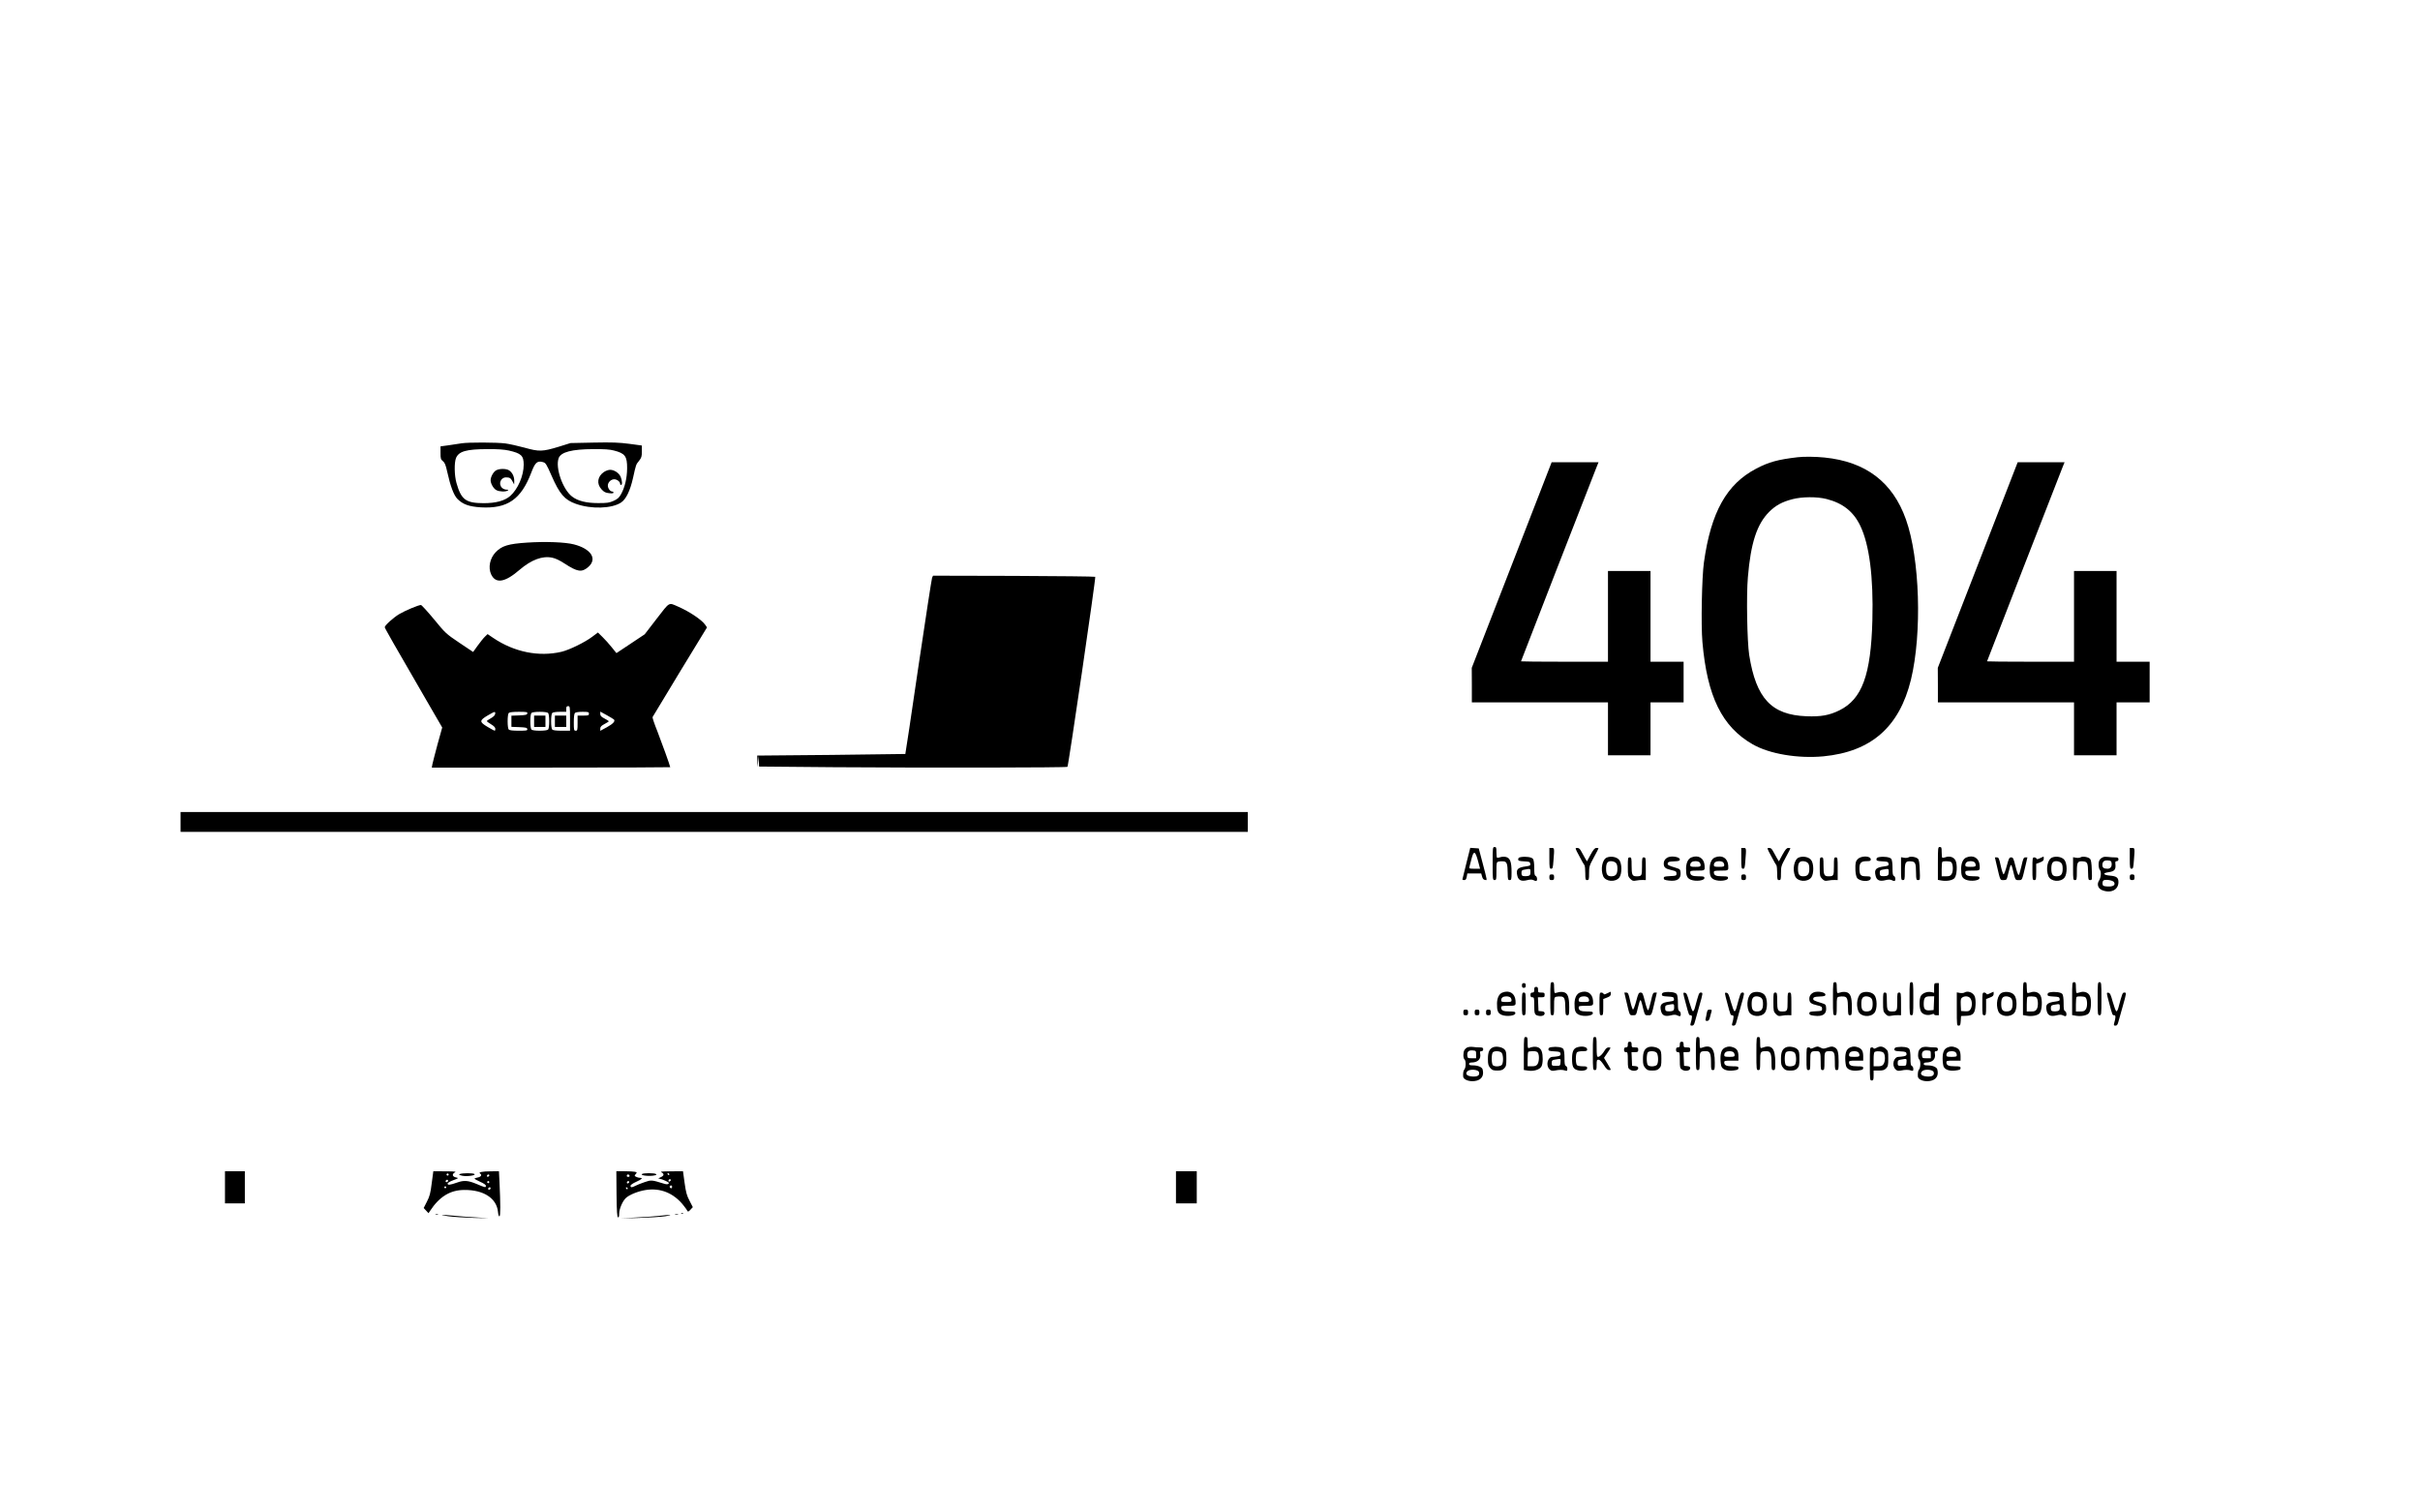 <?xml version="1.0" standalone="no"?>
<!DOCTYPE svg PUBLIC "-//W3C//DTD SVG 20010904//EN"
 "http://www.w3.org/TR/2001/REC-SVG-20010904/DTD/svg10.dtd">
<svg version="1.0" xmlns="http://www.w3.org/2000/svg"
 width="2560pt" height="1600pt" viewBox="0 0 2560 1600"
 preserveAspectRatio="xMidYMid meet">

<g transform="translate(0,1600) scale(0.1,-0.1)"
fill="#000000" stroke="none">
<path d="M4880 11310 c-25 -4 -84 -13 -132 -20 l-88 -12 0 -68 c0 -61 3 -71
25 -88 20 -16 30 -40 46 -113 33 -151 70 -249 108 -287 58 -58 123 -81 248
-89 281 -16 425 84 533 367 40 107 63 128 122 112 30 -8 37 -17 93 -145 85
-194 138 -255 257 -297 164 -58 379 -51 478 14 52 34 96 125 126 258 33 147
30 141 64 183 26 33 30 46 30 100 l0 62 -133 18 c-109 14 -179 17 -378 13
l-244 -5 -125 -39 c-172 -52 -207 -53 -360 -10 -69 19 -160 39 -203 45 -88 12
-397 13 -467 1z m503 -76 c131 -30 157 -54 157 -150 0 -117 -62 -259 -142
-330 -59 -52 -153 -77 -283 -77 -188 1 -236 37 -286 213 -23 79 -25 216 -5
265 30 71 109 93 329 94 112 1 179 -4 230 -15z m1112 0 c118 -30 140 -61 139
-189 -1 -102 -23 -196 -62 -269 -22 -40 -37 -54 -80 -74 -47 -21 -68 -24 -165
-24 -124 0 -214 22 -275 69 -99 75 -180 307 -142 407 24 64 140 94 365 95 115
1 178 -3 220 -15z"/>
<path d="M5249 11025 c-29 -15 -59 -70 -59 -105 0 -36 31 -90 61 -105 32 -17
97 -19 119 -5 12 8 9 10 -12 10 -16 0 -37 9 -48 20 -41 41 -13 110 43 110 39
0 50 -7 70 -45 l16 -30 1 38 c0 46 -20 88 -54 111 -31 20 -102 20 -137 1z"/>
<path d="M6389 11007 c-69 -46 -80 -125 -26 -183 26 -29 42 -37 80 -41 31 -4
47 -2 47 6 0 6 -6 11 -13 11 -22 0 -47 34 -47 63 0 35 33 67 68 67 29 0 62
-26 62 -48 0 -7 5 -12 10 -12 15 0 12 45 -4 85 -17 41 -68 75 -112 75 -17 0
-46 -10 -65 -23z"/>
<path d="M19015 11163 c-206 -24 -305 -51 -436 -120 -314 -164 -480 -461 -554
-993 -22 -155 -32 -661 -16 -841 50 -576 207 -897 532 -1083 178 -102 479
-152 748 -127 506 49 804 311 926 811 119 491 94 1284 -53 1695 -140 395 -425
611 -861 655 -98 10 -221 11 -286 3z m308 -442 c172 -44 284 -133 356 -283 96
-200 140 -540 128 -998 -15 -579 -109 -836 -348 -954 -107 -53 -197 -69 -349
-63 -370 14 -533 188 -606 647 -22 142 -31 632 -14 824 30 362 96 562 225 691
69 69 138 106 245 134 103 27 261 28 363 2z"/>
<path d="M15992 10023 l-423 -1088 1 -182 0 -183 720 0 720 0 0 -280 0 -280
225 0 225 0 0 280 0 280 175 0 175 0 0 215 0 215 -175 0 -175 0 0 480 0 480
-225 0 -225 0 0 -480 0 -480 -460 0 c-253 0 -460 2 -460 4 0 4 725 1867 799
2054 l21 52 -248 0 -248 0 -422 -1087z"/>
<path d="M20922 10023 l-423 -1088 1 -182 0 -183 720 0 720 0 0 -280 0 -280
225 0 225 0 0 280 0 280 175 0 175 0 0 215 0 215 -175 0 -175 0 0 480 0 480
-225 0 -225 0 0 -480 0 -480 -460 0 c-253 0 -460 2 -460 4 0 4 725 1867 799
2054 l21 52 -248 0 -248 0 -422 -1087z"/>
<path d="M5575 10260 c-198 -13 -267 -34 -332 -102 -61 -64 -81 -162 -47 -235
48 -100 145 -85 299 48 126 108 244 152 348 129 32 -6 82 -30 127 -60 139 -91
185 -98 254 -37 97 85 29 191 -152 238 -92 24 -299 32 -497 19z"/>
<path d="M9860 9888 c-5 -13 -70 -437 -145 -942 -74 -506 -136 -921 -138 -922
-1 -1 -354 -5 -784 -10 l-783 -7 2 -61 1 -61 7 60 7 60 1 -57 2 -57 793 -7
c989 -7 2460 -5 2469 4 11 12 302 2001 294 2010 -4 4 -392 8 -862 10 l-854 2
-10 -22z"/>
<path d="M6947 9455 l-127 -165 -150 -100 -149 -99 -50 62 c-27 34 -71 83 -98
109 l-48 47 -60 -45 c-78 -59 -242 -139 -325 -159 -241 -56 -501 -3 -723 147
l-59 40 -28 -27 c-16 -15 -50 -58 -77 -95 l-48 -67 -145 97 c-142 96 -147 100
-269 249 -69 83 -131 151 -138 151 -26 0 -169 -60 -229 -96 -61 -36 -154 -120
-154 -139 0 -10 97 -180 442 -775 l166 -286 -49 -176 c-26 -98 -51 -193 -55
-213 l-6 -35 1261 0 c693 0 1261 2 1261 4 0 12 -90 261 -136 380 -31 76 -53
143 -51 150 3 6 133 222 290 480 l286 469 -20 29 c-38 53 -165 138 -284 190
-105 46 -86 56 -228 -127z m-917 -1055 l0 -130 -88 0 c-55 0 -92 4 -100 12 -7
7 -12 42 -12 88 0 46 5 81 12 88 7 7 40 12 80 12 l68 0 0 30 c0 23 4 30 20 30
19 0 20 -7 20 -130z m-792 48 c-2 -15 -18 -31 -45 -46 -24 -13 -43 -27 -43
-30 0 -4 20 -19 45 -34 30 -18 45 -34 45 -48 0 -11 -3 -20 -7 -20 -4 0 -38 18
-76 41 -88 52 -87 68 3 121 76 44 82 45 78 16z m340 5 c-3 -15 -16 -18 -86
-21 l-82 -3 0 -59 0 -59 82 -3 c70 -3 83 -6 86 -20 3 -16 -6 -18 -90 -18 -60
0 -98 4 -106 12 -7 7 -12 42 -12 88 0 46 5 81 12 88 8 8 46 12 106 12 84 0 93
-2 90 -17z m220 5 c7 -7 12 -42 12 -88 0 -46 -5 -81 -12 -88 -7 -7 -42 -12
-88 -12 -46 0 -81 5 -88 12 -7 7 -12 42 -12 88 0 46 5 81 12 88 7 7 42 12 88
12 46 0 81 -5 88 -12z m432 -8 c0 -18 -7 -20 -60 -20 l-60 0 0 -80 c0 -73 -2
-80 -20 -80 -18 0 -20 7 -20 88 0 55 4 92 12 100 7 7 40 12 80 12 61 0 68 -2
68 -20z m263 -60 c20 -17 -7 -47 -73 -83 l-70 -38 0 24 c0 18 11 30 45 48 25
13 45 26 45 29 0 3 -20 16 -45 29 -35 18 -45 29 -45 48 l0 25 68 -37 c37 -21
71 -41 75 -45z"/>
<path d="M5870 8370 l0 -60 60 0 60 0 0 60 0 60 -60 0 -60 0 0 -60z"/>
<path d="M5650 8370 l0 -60 60 0 60 0 0 60 0 60 -60 0 -60 0 0 -60z"/>
<path d="M1910 7305 l0 -105 5645 0 5645 0 0 105 0 105 -5645 0 -5645 0 0
-105z"/>
<path d="M15790 6865 c0 -168 1 -175 20 -175 19 0 20 7 20 95 0 91 1 95 24
101 13 3 36 4 52 2 34 -4 42 -25 43 -125 1 -66 3 -73 21 -73 18 0 20 7 20 85
0 110 -16 151 -62 160 -18 4 -45 2 -60 -4 -14 -5 -29 -7 -32 -4 -3 4 -6 30 -6
60 0 46 -2 53 -20 53 -19 0 -20 -7 -20 -175z"/>
<path d="M20500 6866 l0 -174 40 -7 c55 -9 115 2 136 26 26 29 32 145 10 187
-18 36 -64 50 -108 33 -14 -5 -29 -7 -32 -4 -3 4 -6 30 -6 60 0 46 -2 53 -20
53 -19 0 -20 -7 -20 -174z m139 15 c22 -14 26 -96 7 -126 -14 -21 -24 -25 -61
-25 l-45 0 0 73 c0 41 3 77 7 80 9 10 76 8 92 -2z"/>
<path d="M15512 6868 c-23 -90 -42 -167 -42 -171 0 -4 9 -7 20 -7 14 0 21 9
26 35 l6 35 74 0 73 0 9 -32 c6 -23 15 -34 30 -36 26 -4 29 -25 -28 193 l-37
140 -45 3 -45 3 -41 -163z m123 25 l22 -83 -59 0 c-52 0 -59 2 -54 18 3 9 13
48 22 85 23 93 40 87 69 -20z"/>
<path d="M16390 6920 c0 -100 2 -110 19 -110 16 0 19 11 24 83 11 134 11 137
-18 137 l-25 0 0 -110z"/>
<path d="M16707 6943 c25 -49 50 -92 55 -97 4 -6 8 -43 8 -83 0 -66 2 -73 20
-73 18 0 20 7 20 73 0 70 3 79 50 166 28 51 50 94 50 97 0 2 -10 4 -22 4 -18
0 -31 -16 -62 -71 l-38 -71 -19 31 c-10 16 -27 48 -39 70 -16 31 -26 41 -45
41 -25 0 -25 0 22 -87z"/>
<path d="M18420 6920 c0 -100 2 -110 19 -110 16 0 19 11 24 83 11 134 11 137
-18 137 l-25 0 0 -110z"/>
<path d="M18737 6943 c25 -49 50 -92 55 -97 4 -6 8 -43 8 -83 0 -66 2 -73 20
-73 18 0 20 7 20 73 0 70 3 79 50 166 28 51 50 94 50 97 0 2 -10 4 -22 4 -18
0 -31 -16 -62 -71 l-38 -71 -19 31 c-10 16 -27 48 -39 70 -16 31 -26 41 -45
41 -25 0 -25 0 22 -87z"/>
<path d="M22530 6920 c0 -100 2 -110 19 -110 16 0 19 11 24 83 11 134 11 137
-18 137 l-25 0 0 -110z"/>
<path d="M16088 6933 c-19 -3 -28 -10 -28 -23 0 -16 9 -19 63 -22 55 -3 62 -5
65 -25 3 -19 -3 -22 -45 -28 -91 -12 -109 -32 -91 -103 12 -45 43 -58 103 -43
31 8 51 8 65 1 10 -5 23 -10 29 -10 17 0 13 47 -4 54 -12 4 -15 23 -15 84 0
49 -5 85 -13 96 -14 19 -77 28 -129 19z m102 -158 c0 -28 -4 -36 -24 -41 -13
-3 -35 -4 -47 -2 -19 2 -24 9 -24 33 0 26 4 31 35 36 60 11 60 11 60 -26z"/>
<path d="M16999 6929 c-49 -19 -70 -124 -40 -197 24 -59 129 -68 171 -15 30
39 29 152 -3 188 -25 30 -85 41 -128 24z m93 -56 c13 -11 18 -30 18 -64 0 -57
-18 -79 -65 -79 -41 0 -55 20 -55 80 0 58 14 80 52 80 17 0 40 -7 50 -17z"/>
<path d="M17650 6933 c-31 -12 -50 -37 -50 -68 0 -41 17 -55 83 -70 45 -10 52
-15 52 -36 0 -23 -4 -24 -67 -27 -59 -3 -68 -5 -68 -22 0 -15 10 -20 53 -25
88 -11 130 17 125 82 -3 36 -6 39 -48 52 -82 25 -92 30 -88 49 3 14 16 18 66
20 52 2 62 6 62 21 0 24 -78 39 -120 24z"/>
<path d="M17893 6930 c-35 -14 -55 -55 -57 -113 -1 -80 9 -106 50 -123 51 -21
144 -10 144 17 0 17 -8 19 -63 19 -65 0 -87 11 -87 42 0 16 9 18 75 18 80 0
81 1 77 55 -6 78 -66 114 -139 85z m85 -52 c7 -7 12 -20 12 -30 0 -15 -9 -18
-55 -18 -46 0 -55 3 -55 18 0 27 20 42 55 42 17 0 36 -5 43 -12z"/>
<path d="M18143 6930 c-35 -14 -55 -55 -57 -113 -1 -80 9 -106 50 -123 51 -21
144 -10 144 17 0 17 -8 19 -63 19 -65 0 -87 11 -87 42 0 16 9 18 75 18 80 0
81 1 77 55 -6 78 -66 114 -139 85z m85 -52 c7 -7 12 -20 12 -30 0 -15 -9 -18
-55 -18 -46 0 -55 3 -55 18 0 27 20 42 55 42 17 0 36 -5 43 -12z"/>
<path d="M19029 6929 c-49 -19 -70 -124 -40 -197 24 -59 129 -68 171 -15 30
39 29 152 -3 188 -25 30 -85 41 -128 24z m93 -56 c13 -11 18 -30 18 -64 0 -57
-18 -79 -65 -79 -41 0 -55 20 -55 80 0 58 14 80 52 80 17 0 40 -7 50 -17z"/>
<path d="M19668 6924 c-15 -8 -31 -27 -35 -42 -12 -44 -6 -141 11 -167 28 -43
146 -47 146 -5 0 17 -7 20 -50 20 -58 0 -70 14 -70 84 0 58 18 76 76 76 36 0
44 3 44 19 0 32 -74 41 -122 15z"/>
<path d="M19878 6933 c-19 -3 -28 -10 -28 -23 0 -16 9 -19 63 -22 55 -3 62 -5
65 -25 3 -19 -3 -22 -45 -28 -91 -12 -109 -32 -91 -103 12 -45 43 -58 103 -43
31 8 51 8 65 1 10 -5 23 -10 29 -10 17 0 13 47 -4 54 -12 4 -15 23 -15 84 0
49 -5 85 -13 96 -14 19 -77 28 -129 19z m102 -158 c0 -28 -4 -36 -24 -41 -13
-3 -35 -4 -47 -2 -19 2 -24 9 -24 33 0 26 4 31 35 36 60 11 60 11 60 -26z"/>
<path d="M20190 6931 c-8 -6 -30 -8 -47 -5 l-33 6 0 -121 c0 -114 1 -121 20
-121 18 0 20 7 20 89 0 101 8 114 66 109 46 -4 52 -18 53 -125 1 -67 3 -73 22
-73 21 0 21 4 17 105 -2 77 -8 109 -19 120 -19 20 -79 29 -99 16z"/>
<path d="M20803 6930 c-35 -14 -55 -55 -57 -113 -1 -80 9 -106 50 -123 51 -21
144 -10 144 17 0 17 -8 19 -63 19 -65 0 -87 11 -87 42 0 16 9 18 75 18 80 0
81 1 77 55 -6 78 -66 114 -139 85z m85 -52 c7 -7 12 -20 12 -30 0 -15 -9 -18
-55 -18 -46 0 -55 3 -55 18 0 27 20 42 55 42 17 0 36 -5 43 -12z"/>
<path d="M21581 6922 c-26 -13 -35 -14 -38 -4 -3 6 -13 12 -24 12 -18 0 -19
-8 -19 -120 0 -113 1 -120 20 -120 18 0 20 7 20 86 l0 86 40 15 c31 12 40 21
40 40 0 12 -1 23 -2 22 -2 0 -18 -8 -37 -17z"/>
<path d="M21709 6929 c-49 -19 -70 -124 -40 -197 24 -59 129 -68 171 -15 30
39 29 152 -3 188 -25 30 -85 41 -128 24z m93 -56 c13 -11 18 -30 18 -64 0 -57
-18 -79 -65 -79 -41 0 -55 20 -55 80 0 58 14 80 52 80 17 0 40 -7 50 -17z"/>
<path d="M22010 6931 c-8 -6 -30 -8 -47 -5 l-33 6 0 -121 c0 -114 1 -121 20
-121 18 0 20 7 20 89 0 101 8 114 66 109 46 -4 52 -18 53 -125 1 -67 3 -73 22
-73 21 0 21 4 17 105 -2 77 -8 109 -19 120 -19 20 -79 29 -99 16z"/>
<path d="M22250 6933 c-36 -14 -50 -37 -50 -79 0 -23 6 -49 13 -56 17 -18 13
-79 -7 -111 -27 -40 -13 -85 30 -103 92 -38 174 1 174 85 0 47 -20 62 -88 68
-77 7 -84 28 -12 37 57 8 74 28 68 82 -3 28 -1 34 14 34 11 0 18 7 18 20 0 16
-7 20 -37 20 -21 0 -54 2 -73 5 -19 2 -42 2 -50 -2z m88 -66 c4 -35 -13 -57
-43 -57 -40 0 -55 11 -55 39 0 37 19 52 60 49 30 -3 35 -7 38 -31z m25 -199
c19 -30 -9 -49 -67 -46 -45 3 -51 6 -54 26 -2 13 1 29 7 36 15 17 101 6 114
-16z"/>
<path d="M17220 6830 c0 -95 2 -102 26 -127 22 -22 31 -24 62 -18 20 4 52 7
70 6 l32 -1 0 120 c0 113 -1 120 -20 120 -19 0 -20 -7 -20 -94 0 -102 -2 -106
-59 -106 -44 0 -51 16 -51 112 0 81 -2 88 -20 88 -19 0 -20 -7 -20 -100z"/>
<path d="M19250 6830 c0 -95 2 -102 26 -127 22 -22 31 -24 62 -18 20 4 52 7
70 6 l32 -1 0 120 c0 113 -1 120 -20 120 -19 0 -20 -7 -20 -94 0 -102 -2 -106
-59 -106 -44 0 -51 16 -51 112 0 81 -2 88 -20 88 -19 0 -20 -7 -20 -100z"/>
<path d="M21122 6848 c39 -166 35 -158 72 -158 34 0 34 0 51 73 25 101 30 107
44 51 32 -131 29 -124 66 -124 38 0 34 -8 73 158 l19 82 -21 0 c-19 0 -24 -11
-42 -92 -11 -50 -24 -93 -30 -95 -5 -2 -20 39 -33 92 -21 85 -25 95 -46 95
-20 0 -25 -10 -46 -89 -13 -49 -28 -90 -34 -90 -5 -1 -19 39 -30 89 -17 79
-22 90 -41 90 l-21 0 19 -82z"/>
<path d="M16390 6720 c0 -25 4 -30 25 -30 21 0 25 5 25 30 0 25 -4 30 -25 30
-21 0 -25 -5 -25 -30z"/>
<path d="M18420 6720 c0 -25 4 -30 25 -30 21 0 25 5 25 30 0 25 -4 30 -25 30
-21 0 -25 -5 -25 -30z"/>
<path d="M22530 6720 c0 -25 4 -30 25 -30 21 0 25 5 25 30 0 25 -4 30 -25 30
-21 0 -25 -5 -25 -30z"/>
<path d="M16400 5435 c0 -168 1 -175 20 -175 19 0 20 7 20 95 0 91 1 95 24
101 13 3 36 4 52 2 34 -4 42 -25 43 -125 1 -66 3 -73 21 -73 18 0 20 7 20 85
0 110 -16 151 -62 160 -18 4 -45 2 -60 -4 -14 -5 -29 -7 -32 -4 -3 4 -6 30 -6
60 0 46 -2 53 -20 53 -19 0 -20 -7 -20 -175z"/>
<path d="M19390 5435 c0 -168 1 -175 20 -175 19 0 20 7 20 95 0 91 1 95 24
101 13 3 36 4 52 2 34 -4 42 -25 43 -125 1 -66 3 -73 21 -73 18 0 20 7 20 85
0 110 -16 151 -62 160 -18 4 -45 2 -60 -4 -14 -5 -29 -7 -32 -4 -3 4 -6 30 -6
60 0 46 -2 53 -20 53 -19 0 -20 -7 -20 -175z"/>
<path d="M20200 5435 c0 -168 1 -175 20 -175 19 0 20 7 20 175 0 168 -1 175
-20 175 -19 0 -20 -7 -20 -175z"/>
<path d="M21400 5436 l0 -174 40 -7 c55 -9 115 2 136 26 26 29 32 145 10 187
-18 36 -64 50 -108 33 -14 -5 -29 -7 -32 -4 -3 4 -6 30 -6 60 0 46 -2 53 -20
53 -19 0 -20 -7 -20 -174z m139 15 c22 -14 26 -96 7 -126 -14 -21 -24 -25 -61
-25 l-45 0 0 73 c0 41 3 77 7 80 9 10 76 8 92 -2z"/>
<path d="M21920 5436 l0 -174 40 -7 c55 -9 115 2 136 26 26 29 32 145 10 187
-18 36 -64 50 -108 33 -14 -5 -29 -7 -32 -4 -3 4 -6 30 -6 60 0 46 -2 53 -20
53 -19 0 -20 -7 -20 -174z m139 15 c22 -14 26 -96 7 -126 -14 -21 -24 -25 -61
-25 l-45 0 0 73 c0 41 3 77 7 80 9 10 76 8 92 -2z"/>
<path d="M22190 5435 c0 -168 1 -175 20 -175 19 0 20 7 20 175 0 168 -1 175
-20 175 -19 0 -20 -7 -20 -175z"/>
<path d="M16100 5575 c0 -18 5 -25 20 -25 15 0 20 7 20 25 0 18 -5 25 -20 25
-15 0 -20 -7 -20 -25z"/>
<path d="M20460 5549 l0 -51 -30 7 c-42 9 -94 -11 -111 -42 -19 -35 -16 -135
4 -167 20 -30 70 -42 110 -27 17 7 27 7 27 1 0 -6 11 -10 25 -10 l25 0 0 170
0 170 -25 0 c-23 0 -25 -3 -25 -51z m-2 -161 l-3 -73 -38 -3 c-51 -4 -67 11
-67 65 0 67 12 83 66 83 l45 0 -3 -72z"/>
<path d="M16230 5530 c0 -23 -4 -30 -20 -30 -15 0 -20 -7 -20 -25 0 -18 5 -25
20 -25 18 0 20 -7 20 -82 0 -93 4 -104 42 -113 36 -9 68 2 68 25 0 14 -9 20
-32 22 l-33 3 -3 73 -3 72 36 0 c31 0 35 3 35 25 0 22 -4 25 -35 25 -32 0 -35
2 -35 30 0 23 -4 30 -20 30 -16 0 -20 -7 -20 -30z"/>
<path d="M15893 5500 c-35 -14 -55 -55 -57 -113 -1 -80 9 -106 50 -123 51 -21
144 -10 144 17 0 17 -8 19 -63 19 -65 0 -87 11 -87 42 0 16 9 18 75 18 80 0
81 1 77 55 -6 78 -66 114 -139 85z m85 -52 c7 -7 12 -20 12 -30 0 -15 -9 -18
-55 -18 -46 0 -55 3 -55 18 0 27 20 42 55 42 17 0 36 -5 43 -12z"/>
<path d="M16713 5500 c-35 -14 -55 -55 -57 -113 -1 -80 9 -106 50 -123 51 -21
144 -10 144 17 0 17 -8 19 -63 19 -65 0 -87 11 -87 42 0 16 9 18 75 18 80 0
81 1 77 55 -6 78 -66 114 -139 85z m85 -52 c7 -7 12 -20 12 -30 0 -15 -9 -18
-55 -18 -46 0 -55 3 -55 18 0 27 20 42 55 42 17 0 36 -5 43 -12z"/>
<path d="M17001 5492 c-26 -13 -35 -14 -38 -4 -3 6 -13 12 -24 12 -18 0 -19
-8 -19 -120 0 -113 1 -120 20 -120 18 0 20 7 20 86 l0 86 40 15 c31 12 40 21
40 40 0 12 -1 23 -2 22 -2 0 -18 -8 -37 -17z"/>
<path d="M17608 5503 c-19 -3 -28 -10 -28 -23 0 -16 9 -19 63 -22 55 -3 62 -5
65 -25 3 -19 -3 -22 -45 -28 -91 -12 -109 -32 -91 -103 12 -45 43 -58 103 -43
31 8 51 8 65 1 10 -5 23 -10 29 -10 17 0 13 47 -4 54 -12 4 -15 23 -15 84 0
49 -5 85 -13 96 -14 19 -77 28 -129 19z m102 -158 c0 -28 -4 -36 -24 -41 -13
-3 -35 -4 -47 -2 -19 2 -24 9 -24 33 0 26 4 31 35 36 60 11 60 11 60 -26z"/>
<path d="M18539 5499 c-49 -19 -70 -124 -40 -197 24 -59 129 -68 171 -15 30
39 29 152 -3 188 -25 30 -85 41 -128 24z m93 -56 c13 -11 18 -30 18 -64 0 -57
-18 -79 -65 -79 -41 0 -55 20 -55 80 0 58 14 80 52 80 17 0 40 -7 50 -17z"/>
<path d="M19190 5503 c-31 -12 -50 -37 -50 -68 0 -41 17 -55 83 -70 45 -10 52
-15 52 -36 0 -23 -4 -24 -67 -27 -59 -3 -68 -5 -68 -22 0 -15 10 -20 53 -25
88 -11 130 17 125 82 -3 36 -6 39 -48 52 -82 25 -92 30 -88 49 3 14 16 18 66
20 52 2 62 6 62 21 0 24 -78 39 -120 24z"/>
<path d="M19699 5499 c-49 -19 -70 -124 -40 -197 24 -59 129 -68 171 -15 30
39 29 152 -3 188 -25 30 -85 41 -128 24z m93 -56 c13 -11 18 -30 18 -64 0 -57
-18 -79 -65 -79 -41 0 -55 20 -55 80 0 58 14 80 52 80 17 0 40 -7 50 -17z"/>
<path d="M20780 5500 c-8 -5 -30 -7 -47 -4 l-33 6 0 -176 c0 -168 1 -176 19
-176 17 0 20 8 23 51 l3 51 52 2 c75 2 96 25 101 111 3 37 -1 77 -8 94 -17 42
-75 64 -110 41z m64 -62 c21 -29 20 -87 0 -116 -13 -19 -24 -22 -57 -20 l-42
3 -3 65 c-2 52 0 67 14 77 28 20 71 16 88 -9z"/>
<path d="M21051 5492 c-26 -13 -35 -14 -38 -4 -3 6 -13 12 -24 12 -18 0 -19
-8 -19 -120 0 -113 1 -120 20 -120 18 0 20 7 20 86 l0 86 40 15 c31 12 40 21
40 40 0 12 -1 23 -2 22 -2 0 -18 -8 -37 -17z"/>
<path d="M21179 5499 c-49 -19 -70 -124 -40 -197 24 -59 129 -68 171 -15 30
39 29 152 -3 188 -25 30 -85 41 -128 24z m93 -56 c13 -11 18 -30 18 -64 0 -57
-18 -79 -65 -79 -41 0 -55 20 -55 80 0 58 14 80 52 80 17 0 40 -7 50 -17z"/>
<path d="M21688 5503 c-19 -3 -28 -10 -28 -23 0 -16 9 -19 63 -22 55 -3 62 -5
65 -25 3 -19 -3 -22 -45 -28 -91 -12 -109 -32 -91 -103 12 -45 43 -58 103 -43
31 8 51 8 65 1 10 -5 23 -10 29 -10 17 0 13 47 -4 54 -12 4 -15 23 -15 84 0
49 -5 85 -13 96 -14 19 -77 28 -129 19z m102 -158 c0 -28 -4 -36 -24 -41 -13
-3 -35 -4 -47 -2 -19 2 -24 9 -24 33 0 26 4 31 35 36 60 11 60 11 60 -26z"/>
<path d="M16100 5380 c0 -113 1 -120 20 -120 19 0 20 7 20 120 0 113 -1 120
-20 120 -19 0 -20 -7 -20 -120z"/>
<path d="M17202 5418 c39 -166 35 -158 72 -158 34 0 34 0 51 73 25 101 30 107
44 51 32 -131 29 -124 66 -124 38 0 34 -8 73 158 l19 82 -21 0 c-19 0 -24 -11
-42 -92 -11 -50 -24 -93 -30 -95 -5 -2 -20 39 -33 92 -21 85 -25 95 -46 95
-20 0 -25 -10 -46 -89 -13 -49 -28 -90 -34 -90 -5 -1 -19 39 -30 89 -17 79
-22 90 -41 90 l-21 0 19 -82z"/>
<path d="M17831 5393 c36 -136 35 -133 55 -133 17 0 16 -25 -2 -87 -5 -19 -2
-23 14 -23 16 0 24 10 32 43 7 23 27 97 46 164 40 141 40 143 16 143 -19 0
-22 -9 -62 -158 -6 -24 -16 -42 -22 -40 -7 3 -23 47 -38 99 -21 78 -29 95 -47
97 -21 3 -21 3 8 -105z"/>
<path d="M18271 5393 c36 -136 35 -133 55 -133 17 0 16 -25 -2 -87 -5 -19 -2
-23 14 -23 16 0 24 10 32 43 7 23 27 97 46 164 40 141 40 143 16 143 -19 0
-22 -9 -62 -158 -6 -24 -16 -42 -22 -40 -7 3 -23 47 -38 99 -21 78 -29 95 -47
97 -21 3 -21 3 8 -105z"/>
<path d="M18760 5400 c0 -95 2 -102 26 -127 22 -22 31 -24 62 -18 20 4 52 7
70 6 l32 -1 0 120 c0 113 -1 120 -20 120 -19 0 -20 -7 -20 -94 0 -102 -2 -106
-59 -106 -44 0 -51 16 -51 112 0 81 -2 88 -20 88 -19 0 -20 -7 -20 -100z"/>
<path d="M19920 5400 c0 -95 2 -102 26 -127 22 -22 31 -24 62 -18 20 4 52 7
70 6 l32 -1 0 120 c0 113 -1 120 -20 120 -19 0 -20 -7 -20 -94 0 -102 -2 -106
-59 -106 -44 0 -51 16 -51 112 0 81 -2 88 -20 88 -19 0 -20 -7 -20 -100z"/>
<path d="M22311 5393 c36 -136 35 -133 55 -133 17 0 16 -25 -2 -87 -5 -19 -2
-23 14 -23 16 0 24 10 32 43 7 23 27 97 46 164 40 141 40 143 16 143 -19 0
-22 -9 -62 -158 -6 -24 -16 -42 -22 -40 -7 3 -23 47 -38 99 -21 78 -29 95 -47
97 -21 3 -21 3 8 -105z"/>
<path d="M15480 5290 c0 -25 4 -30 25 -30 21 0 25 5 25 30 0 25 -4 30 -25 30
-21 0 -25 -5 -25 -30z"/>
<path d="M15600 5290 c0 -25 4 -30 25 -30 21 0 25 5 25 30 0 25 -4 30 -25 30
-21 0 -25 -5 -25 -30z"/>
<path d="M15720 5290 c0 -25 4 -30 25 -30 21 0 25 5 25 30 0 25 -4 30 -25 30
-21 0 -25 -5 -25 -30z"/>
<path d="M18055 5283 c-3 -21 -9 -48 -12 -60 -4 -18 -1 -23 16 -23 15 0 23 10
31 43 6 23 13 50 16 60 4 13 -1 17 -19 17 -21 0 -26 -6 -32 -37z"/>
<path d="M16120 4856 l0 -175 47 -7 c60 -9 123 12 140 46 16 31 17 116 2 158
-16 48 -67 62 -133 36 -14 -5 -16 3 -16 55 0 54 -2 61 -20 61 -19 0 -20 -7
-20 -174z m150 5 c15 -29 12 -93 -6 -119 -12 -17 -25 -22 -60 -22 l-44 0 0 73
c0 41 3 77 7 80 3 4 26 7 49 7 33 0 46 -5 54 -19z"/>
<path d="M16850 4855 c0 -168 1 -175 20 -175 18 0 20 7 20 55 0 48 2 55 20 55
13 0 31 -19 55 -55 23 -37 41 -55 55 -55 11 0 20 2 20 4 0 3 -16 32 -36 65
l-36 60 29 43 c47 68 47 68 21 68 -16 0 -30 -10 -42 -31 -25 -42 -53 -69 -71
-69 -12 0 -15 18 -15 105 0 98 -1 105 -20 105 -19 0 -20 -7 -20 -175z"/>
<path d="M17940 4855 c0 -168 1 -175 20 -175 19 0 20 7 20 94 0 103 2 106 66
106 44 0 54 -24 54 -126 0 -67 2 -74 20 -74 18 0 20 7 20 78 0 156 -38 197
-142 157 -16 -6 -18 0 -18 54 0 54 -2 61 -20 61 -19 0 -20 -7 -20 -175z"/>
<path d="M18580 4855 c0 -168 1 -175 20 -175 19 0 20 7 20 94 0 103 2 106 66
106 44 0 54 -24 54 -126 0 -67 2 -74 20 -74 18 0 20 7 20 78 0 156 -38 197
-142 157 -16 -6 -18 0 -18 54 0 54 -2 61 -20 61 -19 0 -20 -7 -20 -175z"/>
<path d="M17220 4950 c0 -23 -4 -30 -20 -30 -15 0 -20 -7 -20 -25 0 -18 5 -25
20 -25 18 0 20 -7 20 -85 0 -79 2 -86 25 -101 32 -21 85 -11 85 16 0 14 -9 20
-32 22 l-33 3 -3 73 -3 72 36 0 c31 0 35 3 35 25 0 22 -4 25 -35 25 -32 0 -35
2 -35 30 0 23 -4 30 -20 30 -16 0 -20 -7 -20 -30z"/>
<path d="M17770 4950 c0 -23 -4 -30 -20 -30 -15 0 -20 -7 -20 -25 0 -18 5 -25
20 -25 18 0 20 -7 20 -85 0 -79 2 -86 25 -101 32 -21 85 -11 85 16 0 14 -9 20
-32 22 l-33 3 -3 73 -3 72 36 0 c31 0 35 3 35 25 0 22 -4 25 -35 25 -32 0 -35
2 -35 30 0 23 -4 30 -20 30 -16 0 -20 -7 -20 -30z"/>
<path d="M15523 4920 c-12 -5 -26 -18 -32 -29 -15 -27 -14 -86 2 -99 16 -13
15 -86 -2 -105 -11 -14 -15 -37 -13 -75 3 -33 62 -56 122 -48 70 9 102 55 84
123 -7 25 -50 43 -105 43 -28 0 -39 4 -39 15 0 9 9 15 24 15 70 0 105 36 94
95 -4 19 -1 25 13 25 12 0 19 7 19 20 0 16 -7 20 -37 20 -21 0 -54 2 -73 5
-19 3 -45 0 -57 -5z m92 -75 l0 -40 -45 0 c-42 0 -45 2 -48 28 -5 40 14 59 57
55 35 -3 36 -4 36 -43z m30 -186 c11 -34 -13 -50 -68 -47 -59 4 -81 26 -55 55
24 26 115 20 123 -8z"/>
<path d="M15794 4921 c-39 -17 -54 -51 -54 -123 0 -56 4 -71 24 -95 21 -24 32
-28 75 -28 39 0 56 5 73 23 20 20 23 33 23 102 0 67 -3 83 -21 100 -24 24 -87
35 -120 21z m90 -57 c18 -18 22 -95 6 -125 -12 -22 -78 -27 -98 -7 -7 7 -12
37 -12 68 0 31 5 61 12 68 17 17 74 15 92 -4z"/>
<path d="M16413 4923 c-24 -3 -33 -9 -33 -23 0 -16 9 -19 63 -22 54 -3 62 -6
65 -24 2 -17 -4 -23 -29 -28 -17 -3 -41 -6 -54 -6 -53 0 -76 -89 -34 -131 17
-17 28 -20 58 -14 46 10 80 10 109 0 19 -6 22 -4 22 18 0 14 -7 27 -15 31 -12
4 -15 23 -15 84 0 48 -5 85 -13 96 -13 18 -69 27 -124 19z m95 -160 c-3 -38
-3 -38 -48 -38 -43 0 -45 1 -45 30 0 26 4 31 35 36 62 11 61 12 58 -28z"/>
<path d="M16679 4919 c-35 -13 -49 -48 -49 -119 0 -80 11 -106 54 -120 47 -15
106 -4 106 21 0 16 -8 19 -48 19 -26 0 -53 5 -60 12 -7 7 -12 37 -12 68 0 31
5 61 12 68 7 7 34 12 60 12 40 0 48 3 48 19 0 28 -60 39 -111 20z"/>
<path d="M17434 4921 c-39 -17 -54 -51 -54 -123 0 -56 4 -71 24 -95 21 -24 32
-28 75 -28 39 0 56 5 73 23 20 20 23 33 23 102 0 67 -3 83 -21 100 -24 24 -87
35 -120 21z m90 -57 c18 -18 22 -95 6 -125 -12 -22 -78 -27 -98 -7 -7 7 -12
37 -12 68 0 31 5 61 12 68 17 17 74 15 92 -4z"/>
<path d="M18254 4920 c-38 -15 -54 -50 -54 -117 0 -34 5 -73 11 -87 16 -33 64
-49 128 -40 41 5 51 10 51 25 0 17 -8 19 -63 19 -65 0 -87 11 -87 42 0 16 9
18 75 18 l75 0 0 48 c-1 53 -14 77 -54 92 -32 12 -53 12 -82 0z m84 -52 c7 -7
12 -20 12 -30 0 -15 -9 -18 -55 -18 -46 0 -55 3 -55 18 0 27 20 42 55 42 17 0
36 -5 43 -12z"/>
<path d="M18894 4921 c-39 -17 -54 -51 -54 -123 0 -56 4 -71 24 -95 21 -24 32
-28 75 -28 39 0 56 5 73 23 20 20 23 33 23 102 0 67 -3 83 -21 100 -24 24 -87
35 -120 21z m90 -57 c18 -18 22 -95 6 -125 -12 -22 -78 -27 -98 -7 -7 7 -12
37 -12 68 0 31 5 61 12 68 17 17 74 15 92 -4z"/>
<path d="M19183 4915 c-18 -8 -33 -10 -33 -5 0 6 -9 10 -20 10 -19 0 -20 -7
-20 -120 0 -113 1 -120 20 -120 19 0 20 7 20 94 0 103 2 106 65 106 41 0 45
-10 45 -116 0 -77 2 -84 20 -84 19 0 20 7 20 94 0 102 2 106 59 106 44 0 51
-16 51 -112 0 -81 2 -88 20 -88 19 0 20 7 20 89 0 104 -10 137 -46 153 -21 10
-35 9 -71 -4 -39 -14 -48 -14 -71 -2 -33 17 -39 17 -79 -1z"/>
<path d="M19574 4920 c-38 -15 -54 -50 -54 -117 0 -34 5 -73 11 -87 16 -33 64
-49 128 -40 41 5 51 10 51 25 0 17 -8 19 -63 19 -65 0 -87 11 -87 42 0 16 9
18 75 18 l75 0 0 48 c-1 53 -14 77 -54 92 -32 12 -53 12 -82 0z m84 -52 c7 -7
12 -20 12 -30 0 -15 -9 -18 -55 -18 -46 0 -55 3 -55 18 0 27 20 42 55 42 17 0
36 -5 43 -12z"/>
<path d="M19848 4914 c-16 -8 -28 -10 -28 -4 0 5 -9 10 -20 10 -19 0 -20 -7
-20 -175 0 -168 1 -175 20 -175 17 0 20 7 20 53 l0 52 55 0 c43 0 59 5 77 23
20 20 23 33 23 103 0 76 -2 82 -28 105 -32 27 -60 30 -99 8z m76 -50 c21 -20
21 -93 0 -122 -12 -17 -25 -22 -60 -22 l-44 0 0 74 c0 50 4 76 13 79 26 11 76
6 91 -9z"/>
<path d="M20073 4923 c-24 -3 -33 -9 -33 -23 0 -16 9 -19 63 -22 54 -3 62 -6
65 -24 2 -17 -4 -23 -29 -28 -17 -3 -41 -6 -54 -6 -53 0 -76 -89 -34 -131 17
-17 28 -20 58 -14 46 10 80 10 109 0 19 -6 22 -4 22 18 0 14 -7 27 -15 31 -12
4 -15 23 -15 84 0 48 -5 85 -13 96 -13 18 -69 27 -124 19z m95 -160 c-3 -38
-3 -38 -48 -38 -43 0 -45 1 -45 30 0 26 4 31 35 36 62 11 61 12 58 -28z"/>
<path d="M20333 4920 c-12 -5 -26 -18 -32 -29 -15 -27 -14 -86 2 -99 16 -13
15 -86 -2 -105 -11 -14 -15 -37 -13 -75 3 -33 62 -56 122 -48 70 9 102 55 84
123 -7 25 -50 43 -105 43 -28 0 -39 4 -39 15 0 9 9 15 24 15 70 0 105 36 94
95 -4 19 -1 25 13 25 12 0 19 7 19 20 0 16 -7 20 -37 20 -21 0 -54 2 -73 5
-19 3 -45 0 -57 -5z m92 -75 l0 -40 -45 0 c-42 0 -45 2 -48 28 -5 40 14 59 57
55 35 -3 36 -4 36 -43z m30 -186 c11 -34 -13 -50 -68 -47 -59 4 -81 26 -55 55
24 26 115 20 123 -8z"/>
<path d="M20604 4920 c-38 -15 -54 -50 -54 -117 0 -34 5 -73 11 -87 16 -33 64
-49 128 -40 41 5 51 10 51 25 0 17 -8 19 -63 19 -65 0 -87 11 -87 42 0 16 9
18 75 18 l75 0 0 48 c-1 53 -14 77 -54 92 -32 12 -53 12 -82 0z m84 -52 c7 -7
12 -20 12 -30 0 -15 -9 -18 -55 -18 -46 0 -55 3 -55 18 0 27 20 42 55 42 17 0
36 -5 43 -12z"/>
<path d="M2380 3440 l0 -170 105 0 105 0 0 170 0 170 -105 0 -105 0 0 -170z"/>
<path d="M4567 3483 c-13 -107 -22 -139 -51 -195 l-34 -67 26 -28 25 -27 16
24 c99 151 213 221 361 222 206 2 344 -88 358 -232 3 -31 9 -49 16 -47 11 4
11 127 0 360 l-6 117 -87 -1 c-89 0 -134 -10 -113 -23 23 -14 12 -35 -23 -42
-19 -3 -35 -9 -35 -13 0 -3 27 -18 60 -33 39 -17 60 -32 60 -43 0 -20 -6 -19
-100 21 -90 37 -133 40 -205 14 -74 -26 -100 -29 -100 -11 0 8 26 24 60 36 59
22 59 22 27 30 -38 8 -43 36 -9 53 17 8 -6 11 -104 11 l-125 1 -17 -127z m177
86 c-3 -5 -10 -7 -15 -3 -5 3 -7 10 -3 15 3 5 10 7 15 3 5 -3 7 -10 3 -15z
m427 -12 c-13 -13 -26 -3 -16 12 3 6 11 8 17 5 6 -4 6 -10 -1 -17z m-431 -45
c0 -13 -12 -22 -22 -16 -10 6 -1 24 13 24 5 0 9 -4 9 -8z m434 -23 c-3 -5 -10
-7 -15 -3 -5 3 -7 10 -3 15 3 5 10 7 15 3 5 -3 7 -10 3 -15z m-454 -49 c0 -5
-4 -10 -10 -10 -5 0 -10 5 -10 10 0 6 5 10 10 10 6 0 10 -4 10 -10z m470 -8
c0 -13 -12 -22 -22 -16 -10 6 -1 24 13 24 5 0 9 -4 9 -8z"/>
<path d="M6522 3368 c2 -182 6 -242 16 -246 8 -2 12 9 12 40 0 49 36 133 71
165 38 35 128 71 207 84 157 26 299 -32 402 -162 21 -27 41 -54 43 -61 4 -9
14 -4 31 15 l25 27 -35 68 c-29 55 -38 89 -52 189 l-17 123 -125 -1 c-97 0
-120 -3 -102 -11 31 -16 27 -36 -10 -52 -25 -11 -28 -15 -13 -15 11 -1 40 -10
64 -22 33 -15 42 -22 33 -31 -8 -8 -22 -8 -54 2 -123 38 -129 39 -198 15 -37
-12 -80 -30 -98 -39 -39 -20 -52 -20 -52 0 0 9 24 26 60 42 62 28 75 42 39 42
-11 0 -29 5 -40 11 -19 10 -19 12 -4 29 15 16 14 18 -7 24 -13 3 -62 6 -111 6
l-87 0 2 -242z m559 209 c-1 -12 -15 -9 -19 4 -3 6 1 10 8 8 6 -3 11 -8 11
-12z m-421 -18 c0 -5 -7 -9 -15 -9 -15 0 -20 12 -9 23 8 8 24 -1 24 -14z m431
-52 c-13 -13 -26 -3 -16 12 3 6 11 8 17 5 6 -4 6 -10 -1 -17z m-440 -20 c-13
-13 -26 -3 -16 12 3 6 11 8 17 5 6 -4 6 -10 -1 -17z m459 -42 c0 -8 -4 -15 -9
-15 -13 0 -22 16 -14 24 11 11 23 6 23 -9z m-469 -18 c-1 -12 -15 -9 -19 4 -3
6 1 10 8 8 6 -3 11 -8 11 -12z"/>
<path d="M12440 3440 l0 -170 110 0 110 0 0 170 0 170 -110 0 -110 0 0 -170z"/>
<path d="M4866 3581 c-16 -6 -12 -9 21 -18 47 -12 155 3 131 18 -16 11 -126
10 -152 0z"/>
<path d="M6792 3581 c-26 -16 86 -28 136 -14 18 4 20 8 10 14 -17 11 -129 11
-146 0z"/>
<path d="M7208 3163 c7 -3 16 -2 19 1 4 3 -2 6 -13 5 -11 0 -14 -3 -6 -6z"/>
<path d="M4608 3153 c6 -2 18 -2 25 0 6 3 1 5 -13 5 -14 0 -19 -2 -12 -5z"/>
<path d="M7143 3153 c9 -2 23 -2 30 0 6 3 -1 5 -18 5 -16 0 -22 -2 -12 -5z"/>
<path d="M4740 3134 c47 -7 171 -15 275 -18 184 -4 186 -4 44 4 -80 4 -194 13
-254 19 -141 14 -173 12 -65 -5z"/>
<path d="M6975 3138 c-38 -4 -146 -13 -240 -17 l-170 -10 195 5 c107 3 233 11
280 18 96 15 46 19 -65 4z"/>
</g>
</svg>
